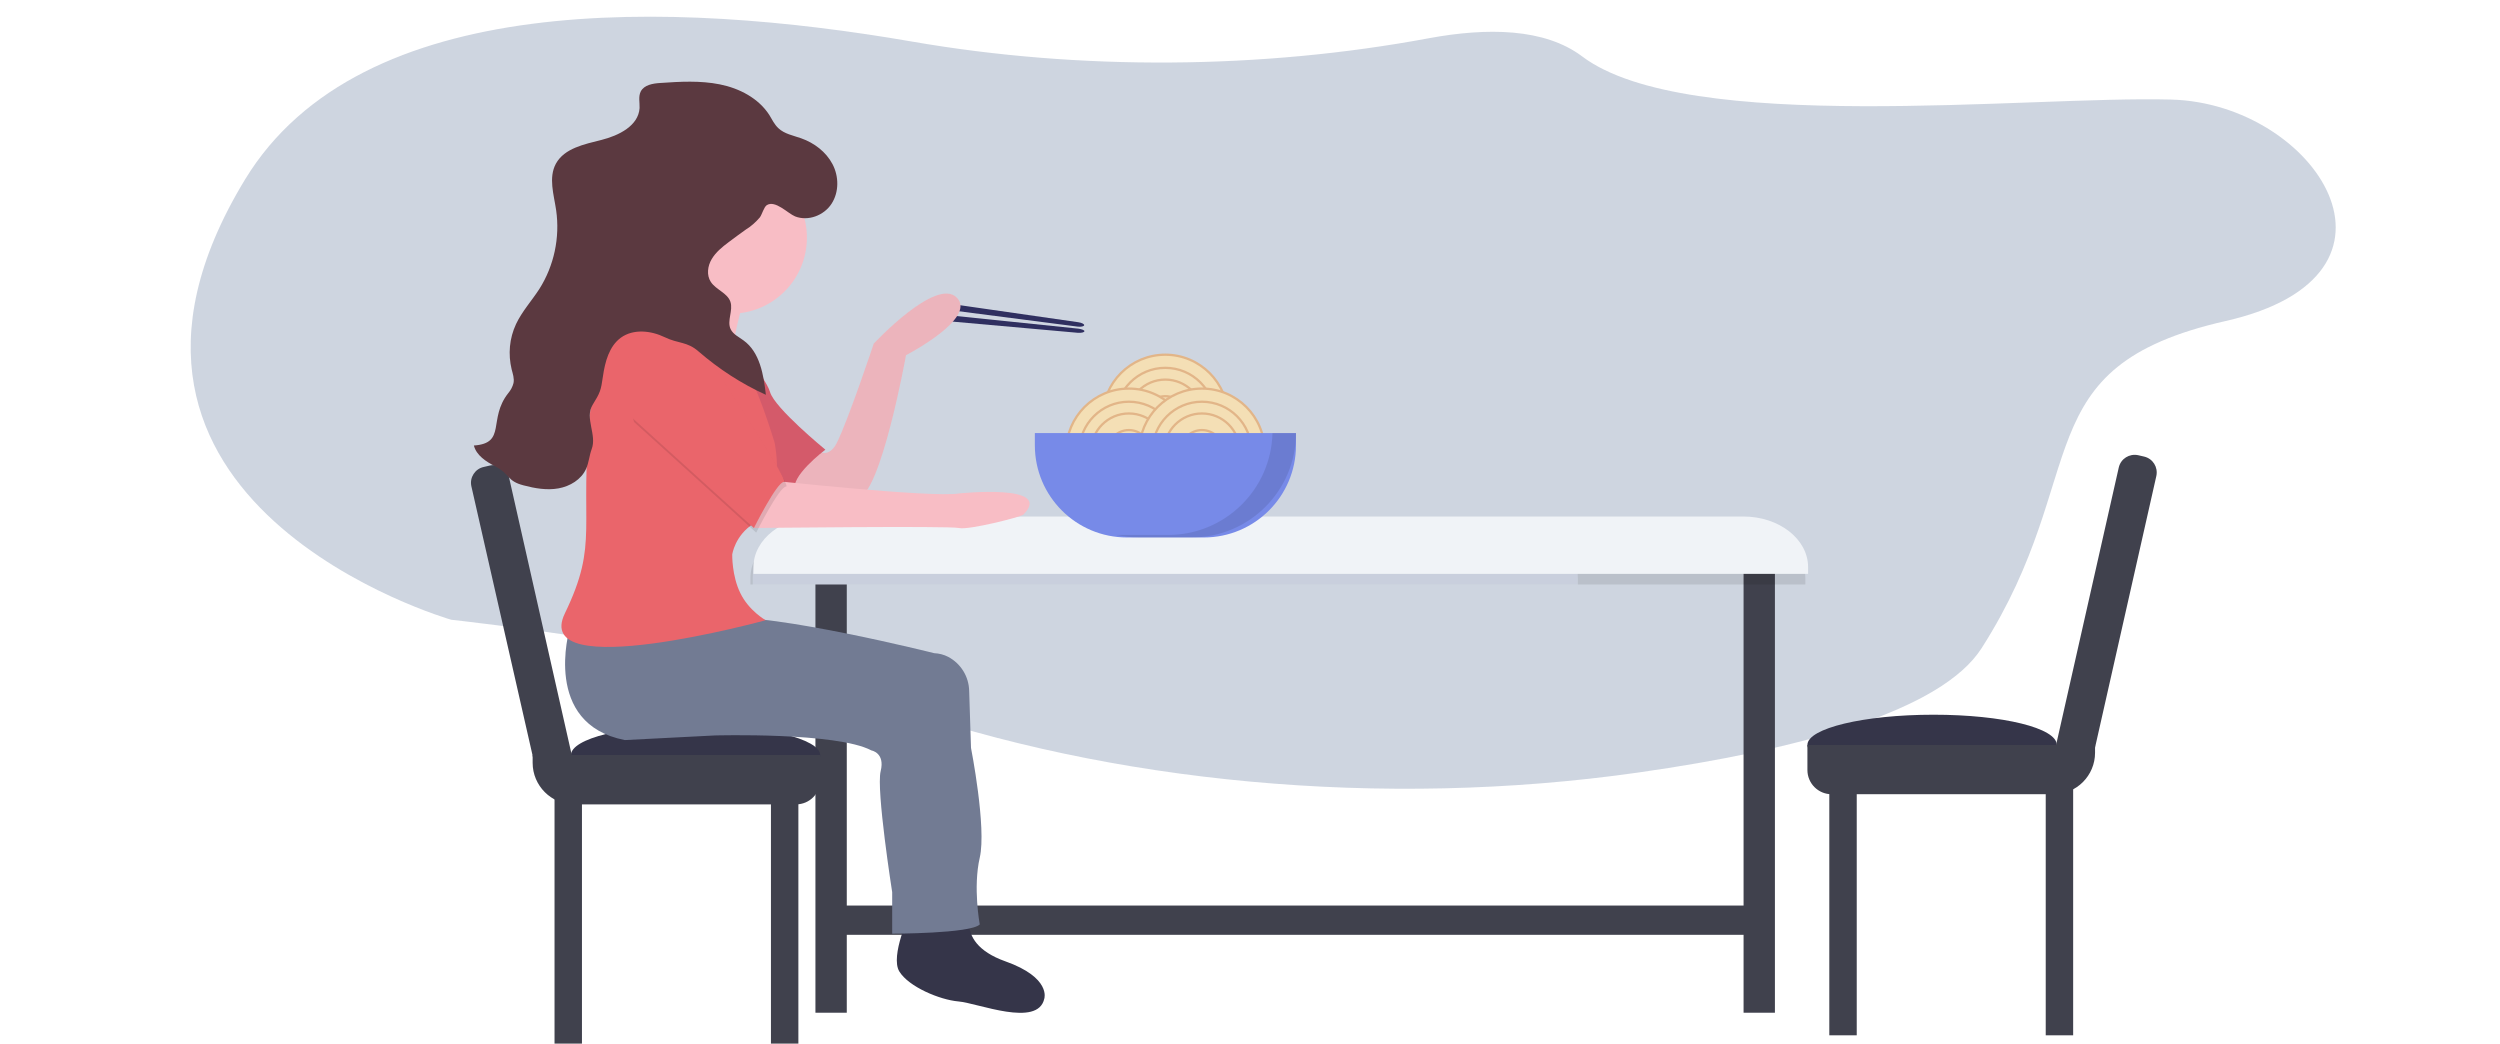 <?xml version="1.0" encoding="utf-8"?>
<!-- Generator: Adobe Illustrator 23.0.2, SVG Export Plug-In . SVG Version: 6.00 Build 0)  -->
<svg version="1.1" id="d6af144a-e925-4ddf-847c-b38e3205da29"
	 xmlns="http://www.w3.org/2000/svg" xmlns:xlink="http://www.w3.org/1999/xlink" x="0px" y="0px" viewBox="0 0 1084.7 452.8"
	 style="enable-background:new 0 0 1084.7 452.8;" xml:space="preserve">
<style type="text/css">
	.st0{opacity:0.23;fill:#2A4977;enable-background:new    ;}
	.st1{display:none;}
	.st2{display:inline;opacity:0.1;enable-background:new    ;}
	.st3{display:inline;fill:none;stroke:#535461;stroke-width:2;stroke-miterlimit:10;}
	.st4{display:inline;fill:#6C63FF;}
	.st5{fill:#2F2F60;}
	.st6{fill:#40414D;}
	.st7{fill:#DFE6F5;}
	.st8{opacity:0.1;enable-background:new    ;}
	.st9{fill:#F0F3F7;}
	.st10{fill:#F4DFB5;stroke:#E2B588;stroke-miterlimit:10;}
	.st11{fill:#778AE8;}
	.st12{fill:#353549;}
	.st13{fill:#727B93;}
	.st14{fill:#F8BDC5;}
	.st15{opacity:5.000000e-02;enable-background:new    ;}
	.st16{fill:#EB6475;}
	.st17{fill:#EA656B;}
	.st18{fill:#5B3940;}
</style>
<title>eating_together</title>
<path class="st0" d="M619.9,16.6C547.4,30.1,468.6,30.7,395.5,18C291.8,0.1,156.4-4.5,106.3,77.9c-85.6,140.8,89.5,191,89.5,191
	s122.3,13.2,190,37c96.2,33.8,214,45.1,324.9,29.3c71-10.1,131.7-26.8,149.1-54c48.6-76.1,17.7-121.9,105.8-141.9s39-94.4-23.5-96.1
	s-210,15.6-255.6-18.7C670.2,12.2,645.3,11.9,619.9,16.6z"/>
<g class="st1">
	<ellipse class="st2" cx="879.2" cy="422.6" rx="45" ry="16"/>
	<path class="st3" d="M877.4,424.9c0,0,12-40.8-2.3-70.9c-6.1-12.6-7.9-26.8-5.2-40.5c1.3-6.5,3.2-12.9,5.7-19"/>
	<path class="st4" d="M866.8,275.5c0,5,9.1,19.5,9.1,19.5s9.1-14.5,9.1-19.5s-4.1-9.1-9.1-9.1S866.8,270.5,866.8,275.5L866.8,275.5z
		"/>
	<path class="st4" d="M851.8,303.3c2.7,4.2,18.2,11.5,18.2,11.5s-0.3-17.1-3-21.3c-2.7-4.2-8.3-5.4-12.5-2.7
		C850.3,293.4,849.1,299.1,851.8,303.3L851.8,303.3z"/>
	<path class="st4" d="M852.5,350.6c4.5,2.2,21.5,0.7,21.5,0.7s-8.9-14.6-13.3-16.9c-4.5-2.3-9.9-0.5-12.2,4S848,348.4,852.5,350.6
		L852.5,350.6z"/>
	<path class="st4" d="M861,386.4c4,3,21.1,4.3,21.1,4.3s-6.3-15.9-10.3-18.9s-9.7-2.1-12.7,1.9C856.2,377.7,857,383.4,861,386.4
		L861,386.4z"/>
	<path class="st4" d="M889.1,315.7c-3.6,3.5-20.3,7.1-20.3,7.1s4.1-16.6,7.7-20.1c3.6-3.5,9.3-3.4,12.8,0.2S892.6,312.2,889.1,315.7
		z"/>
	<path class="st4" d="M898.5,357.6c-4.5,2.2-21.5,0.7-21.5,0.7s8.9-14.6,13.3-16.8c4.5-2.3,9.9-0.5,12.2,4S903,355.4,898.5,357.6
		L898.5,357.6z"/>
	<path class="st4" d="M902.2,399.6c-4,3-21.1,4.3-21.1,4.3s6.3-15.9,10.3-18.9s9.7-2.1,12.7,1.9C907,391,906.2,396.6,902.2,399.6z"
		/>
</g>
<g class="st1">
	<ellipse class="st2" cx="152.3" cy="356.5" rx="45" ry="16"/>
	<path class="st3" d="M152.3,356.6c0,0,25.7-87.1-4.8-151.3c-12.8-26.9-17-57.1-11.1-86.4c2.8-13.9,6.9-27.4,12.2-40.5"/>
	<path class="st4" d="M129.6,37.8c0,10.7,19.3,41.7,19.3,41.7s19.3-31,19.3-41.7s-8.6-19.3-19.3-19.4
		C138.2,18.3,129.6,27.1,129.6,37.8L129.6,37.8L129.6,37.8z"/>
	<path class="st4" d="M97.6,97c5.8,9,38.9,24.5,38.9,24.5s-0.6-36.6-6.4-45.5c-6-8.8-18-11.1-26.9-5.1C94.7,76.7,92.2,88.2,97.6,97
		L97.6,97z"/>
	<path class="st4" d="M99,198.1c9.5,4.8,45.9,1.5,45.9,1.5s-19-31.2-28.5-36s-21.2-1-26,8.6C85.7,181.7,89.5,193.3,99,198.1
		L99,198.1L99,198.1z"/>
	<path class="st4" d="M117.3,274.4c8.6,6.3,45,9.2,45,9.2s-13.4-34-22-40.3c-8.6-6.4-20.7-4.5-27,4C107,255.8,108.7,268,117.3,274.4
		L117.3,274.4z"/>
	<path class="st4" d="M177.1,123.5c-7.7,7.4-43.4,15.1-43.4,15.1s8.7-35.5,16.4-42.9c7.7-7.5,19.9-7.3,27.4,0.4
		S184.8,116,177.1,123.5L177.1,123.5L177.1,123.5z"/>
	<path class="st4" d="M197.4,213c-9.5,4.8-45.9,1.5-45.9,1.5s19-31.2,28.5-36s21.2-1,26,8.6C210.8,196.7,206.9,208.2,197.4,213
		L197.4,213L197.4,213z"/>
	<path class="st4" d="M205.1,302.6c-8.6,6.3-45,9.2-45,9.2s13.4-34,22-40.3c8.6-6.4,20.7-4.5,27,4S213.7,296.3,205.1,302.6
		L205.1,302.6z"/>
</g>
<path class="st5" d="M467.5,141.7l-55.7-7.2c-2.3-0.3-4-1.1-3.9-1.9l0,0c0.1-0.8,2-1.1,4.3-0.8l55.6,8c1.5,0.2,2.7,0.8,2.6,1.3l0,0
	C470.3,141.6,469.1,141.9,467.5,141.7z"/>
<path class="st5" d="M467.9,142.6l-55.9-5.8c-2.3-0.2-4.2,0.2-4.3,0.9l0,0c-0.1,0.8,1.7,1.5,4,1.7l56,5c1.5,0.1,2.8-0.2,2.8-0.7l0,0
	C470.6,143.3,469.4,142.8,467.9,142.6z"/>
<rect x="353.8" y="244.5" class="st6" width="13.6" height="194.9"/>
<rect x="756.5" y="244.5" class="st6" width="13.6" height="194.9"/>
<path class="st7" d="M348.6,228.7h314c12.2,0,22,9.8,22,22v2.9l0,0h-358l0,0v-2.9C326.6,238.5,336.5,228.7,348.6,228.7z"/>
<path class="st8" d="M353.8,228.7h401.4c15.5,0,28.1,9.8,28.1,22v2.9l0,0H325.6l0,0v-2.9C325.6,238.5,338.2,228.7,353.8,228.7z"/>
<path class="st9" d="M355,224.1h401.4c15.5,0,28.1,9.8,28.1,22v2.9l0,0H326.9l0,0v-2.9C326.9,234,339.5,224.1,355,224.1z"/>
<circle class="st10" cx="505.6" cy="181.1" r="27.2"/>
<circle class="st10" cx="505.6" cy="181.1" r="21.5"/>
<circle class="st10" cx="505.6" cy="181.1" r="16.4"/>
<circle class="st10" cx="505.6" cy="181.1" r="9.2"/>
<circle class="st10" cx="489.8" cy="195.8" r="27.2"/>
<circle class="st10" cx="489.8" cy="195.8" r="21.5"/>
<circle class="st10" cx="489.8" cy="195.8" r="16.4"/>
<circle class="st10" cx="489.8" cy="195.8" r="9.2"/>
<circle class="st10" cx="521.5" cy="195.8" r="27.2"/>
<circle class="st10" cx="521.5" cy="195.8" r="21.5"/>
<circle class="st10" cx="521.5" cy="195.8" r="16.4"/>
<circle class="st10" cx="521.5" cy="195.8" r="9.2"/>
<path class="st11" d="M449,187.9h113.3l0,0v5.3c0,22.1-17.9,40-40,40H489c-22.1,0-40-17.9-40-40L449,187.9L449,187.9z"/>
<path class="st8" d="M552.1,187.9c-0.6,24.6-20.7,44.2-45.3,44.2h-22.5c3.3,0.7,6.6,1.1,10,1.1H517c25,0,45.3-20.3,45.3-45.3l0,0
	H552.1z"/>
<rect x="362.9" y="392.9" class="st6" width="397" height="12.7"/>
<rect x="240.6" y="345.5" class="st6" width="11.9" height="108.2"/>
<rect x="334.5" y="345.5" class="st6" width="11.9" height="108.2"/>
<path class="st12" d="M355.9,327.7c0,7.2-24.5,13.1-54.7,13.1c-30.2,0-53.5-5.8-53.5-13.1s23.3-13.1,53.5-13.1
	C331.4,314.6,355.9,320.5,355.9,327.7z"/>
<path class="st6" d="M231.1,327.6h124.8l0,0v10.9c0,5.8-4.7,10.5-10.5,10.5l0,0h-96.3c-9.9,0-18-8.1-18-18V327.6L231.1,327.6z"/>
<path class="st6" d="M209.9,202.6l2.6-0.6c3.8-0.9,7.5,1.5,8.4,5.3l31.2,138.1l0,0l-3.9,0.9c-6.8,1.5-13.6-2.7-15.1-9.6l-28.6-125.8
	C203.7,207.2,206.1,203.4,209.9,202.6C209.8,202.6,209.8,202.6,209.9,202.6z"/>
<g>
	<rect x="887.6" y="341" class="st6" width="11.9" height="108.2"/>
	<rect x="793.7" y="341" class="st6" width="11.9" height="108.2"/>
	<path class="st12" d="M784.2,323.2c0,7.2,24.5,13.1,54.7,13.1s53.5-5.8,53.5-13.1s-23.3-13.1-53.5-13.1S784.2,316,784.2,323.2z"/>
	<path class="st6" d="M891,344.6h-96.3c-5.8,0-10.5-4.7-10.5-10.5v-10.9l0,0H909l0,0v3.4C909,336.5,901,344.6,891,344.6z"/>
	<path class="st6" d="M892,341.8l-3.9-0.9l0,0l31.2-138.1c0.9-3.8,4.6-6.1,8.4-5.3l2.6,0.6c3.8,0.9,6.1,4.6,5.3,8.4l-28.4,125.8
		C905.6,339,898.9,343.3,892,341.8z"/>
</g>
<path class="st12" d="M394.9,396c0,0-8.8,18.8-4.7,25.5s17.6,12.3,25.6,13c8.5,0.7,34.5,11.5,37.3-1.2c0,0,3.1-9.1-16.9-16.2
	c-24.5-8.7-13.2-26.2-13.2-26.2L394.9,396z"/>
<path class="st13" d="M247.1,273.1c0,0-12,41,24,48l39-2c0,0,53-1.5,68,6.5c0,0,6,1,4,9s5,52.5,5,52.5v18c0,0,34,0,38-4
	c0,0-3-16,0-29s-3.8-47.6-3.8-47.6l-0.8-24.7c-0.1-6.2-3.6-11.9-9.1-14.8c-1.9-1-4-1.5-6.1-1.6c0,0-69.2-17.4-93.2-15.4
	S247.1,273.1,247.1,273.1z"/>
<path class="st14" d="M350.1,192.1c0,0,8,10,13,0s16-43,16-43s27-29,36-20s-22,25-22,25s-11,61-21,62s-25,0-25,0l-5-11L350.1,192.1z
	"/>
<path class="st15" d="M350.1,192.1c0,0,8,10,13,0s16-43,16-43s27-29,36-20s-22,25-22,25s-11,61-21,62s-25,0-25,0l-5-11L350.1,192.1z
	"/>
<path class="st16" d="M314.1,142.1c0,0,18,21,20,28s24,25,24,25s-16,12-13,18s-21-20-21-20l-28-41L314.1,142.1z"/>
<path class="st8" d="M314.1,142.1c0,0,18,21,20,28s24,25,24,25s-16,12-13,18s-21-20-21-20l-28-41L314.1,142.1z"/>
<path class="st14" d="M326.1,118.1c0,0-9,29-9,40s-38-3-37-9s22-28,23-37S326.1,118.1,326.1,118.1z"/>
<path class="st17" d="M296.1,136.1c0,0-35-9-40,42s4,57-11,88s87.1,3,87.1,3s-7.3-4.1-11-11.8c-3.7-7.5-3.5-16.7-3.5-16.7
	s1.1-8.3,9.4-13.5c14.5-8.9,9-35,9-35s-9-30-14-33S308.1,138.1,296.1,136.1z"/>
<path class="st14" d="M331.1,208.1c0,0,73,8,85,6c0,0,41.5-4.4,27.9,9.2c-1,1-23.9,6.8-27.9,5.8s-89,0-89,0l-1-10L331.1,208.1z"/>
<path class="st8" d="M275.1,183.1l53,48c0,0,10-20,13-20s-36-59-36-59s-10-12-16-6S265.1,148.1,275.1,183.1z"/>
<path class="st17" d="M274.1,181.1l53,48c0,0,10-20,13-20s-36-59-36-59s-10-12-16-6S264.1,146.1,274.1,181.1z"/>
<circle class="st14" cx="317.1" cy="103.1" r="33"/>
<path class="st18" d="M345,93.9c5.6,2.2,12.5-0.4,15.8-5.5c3.3-5.1,3.2-11.9,0.4-17.2c-2.8-5.3-7.9-9.2-13.6-11.2
	c-3.4-1.2-7.3-1.9-9.9-4.4c-1.7-1.6-2.7-3.7-3.9-5.7c-4.7-7.3-13-11.6-21.5-13.3s-17.2-1.2-25.8-0.6c-3.2,0.2-7,0.8-8.5,3.7
	c-1.1,2.2-0.4,4.8-0.5,7.2c-0.5,7.7-9,11.9-16.5,13.8s-16.1,3.6-19.8,10.3c-3.3,6.1-0.9,13.4,0.1,20.2c1.7,11.9-0.9,24.1-7.3,34.2
	c-3.3,5.1-7.5,9.7-10.1,15.2c-2.9,6.2-3.5,13.1-1.9,19.7c0.5,1.9,1.2,3.9,0.8,5.9c-0.4,1.6-1.2,3.1-2.3,4.4
	c-8.9,11.3-0.6,21.7-14.9,22.7c1.1,4.3,5.3,7,9.2,9c6.7,3.5,5,6.4,12.4,8.3c4.9,1.3,10.1,2.2,15.1,1.3s9.9-3.8,12-8.5
	c1.2-2.7,1.4-5.8,2.4-8.5c2.4-6.2-3.1-13.5,0.4-19.2c3.3-5.4,3.6-6.1,4.5-12.4s2.7-13.1,7.8-16.8c5.4-3.9,13-3.1,19-0.2
	s9.7,1.8,14.7,6.2c8.8,7.6,18.6,14,29.2,18.8c-1-8.7-2.6-18.5-9.7-23.6c-2-1.5-4.5-2.6-5.6-4.9c-1.7-3.6,1.2-8.1-0.1-11.9
	c-1.3-3.8-6.3-5.2-8.5-8.6c-1.9-2.9-1.4-6.9,0.4-9.9s4.5-5.2,7.3-7.3c2.5-1.9,5-3.7,7.5-5.5c2.3-1.4,4.3-3.2,6.1-5.3
	c1-1.4,1.7-4.4,3-5.3C336.4,86.7,341.8,92.6,345,93.9z"/>
</svg>
